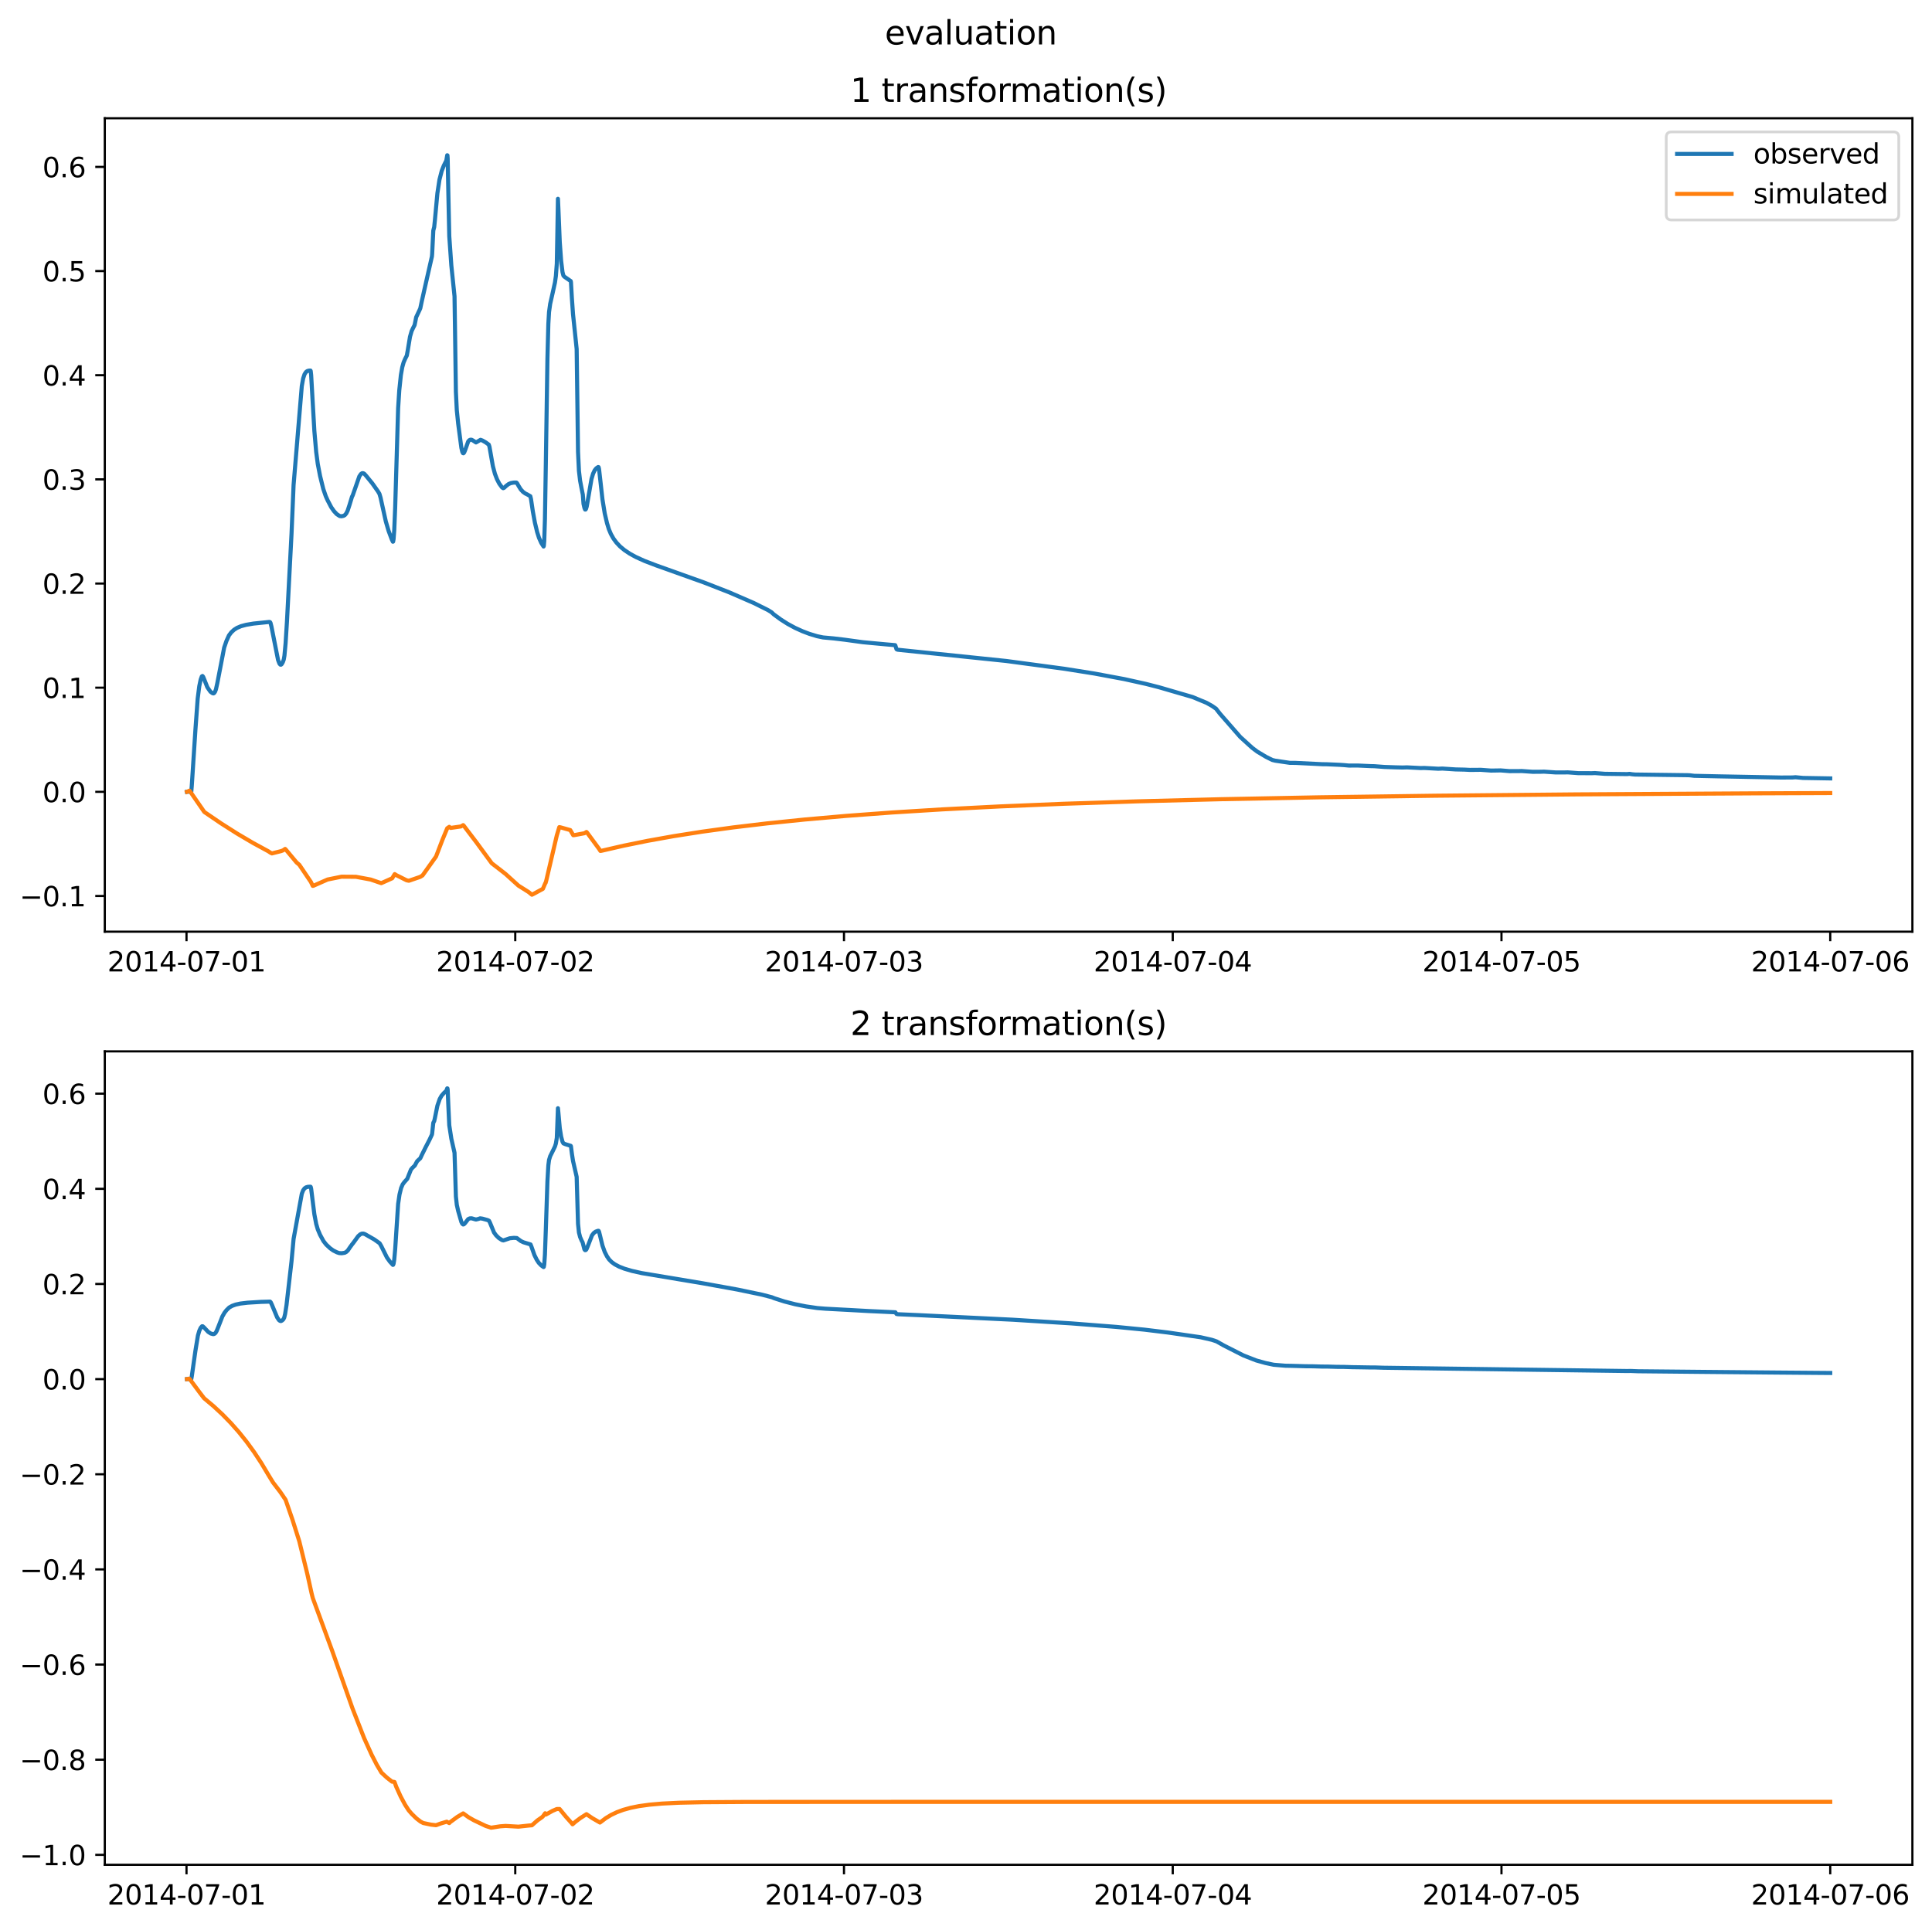<?xml version="1.0" encoding="utf-8" standalone="no"?>
<!DOCTYPE svg PUBLIC "-//W3C//DTD SVG 1.1//EN"
  "http://www.w3.org/Graphics/SVG/1.1/DTD/svg11.dtd">
<svg xmlns:xlink="http://www.w3.org/1999/xlink" width="709.436pt" height="708.798pt" viewBox="0 0 709.436 708.798" xmlns="http://www.w3.org/2000/svg" version="1.1">
 <defs>
  <style type="text/css">*{stroke-linejoin: round; stroke-linecap: butt}</style>
 </defs>
 <g id="figure_1">
  <g id="patch_1">
   <path d="M 0 708.798 
L 709.436 708.798 
L 709.436 0 
L 0 0 
z
" style="fill: #ffffff"/>
  </g>
  <g id="axes_1">
   <g id="patch_2">
    <path d="M 38.483 342.2 
L 702.236 342.2 
L 702.236 43.44 
L 38.483 43.44 
z
" style="fill: #ffffff"/>
   </g>
   <g id="matplotlib.axis_1">
    <g id="xtick_1">
     <g id="line2d_1">
      <defs>
       <path id="m4d58a42184" d="M 0 0 
L 0 3.5 
" style="stroke: #000000; stroke-width: 0.8"/>
      </defs>
      <g>
       <use xlink:href="#m4d58a42184" x="68.486" y="342.2" style="stroke: #000000; stroke-width: 0.8"/>
      </g>
     </g>
     <g id="text_1">
      <!-- 2014-07-01 -->
      <g transform="translate(39.428 356.798) scale(0.1 -0.1)">
       <defs>
        <path id="DejaVuSans-32" d="M 1228 531 
L 3431 531 
L 3431 0 
L 469 0 
L 469 531 
Q 828 903 1448 1529 
Q 2069 2156 2228 2338 
Q 2531 2678 2651 2914 
Q 2772 3150 2772 3378 
Q 2772 3750 2511 3984 
Q 2250 4219 1831 4219 
Q 1534 4219 1204 4116 
Q 875 4013 500 3803 
L 500 4441 
Q 881 4594 1212 4672 
Q 1544 4750 1819 4750 
Q 2544 4750 2975 4387 
Q 3406 4025 3406 3419 
Q 3406 3131 3298 2873 
Q 3191 2616 2906 2266 
Q 2828 2175 2409 1742 
Q 1991 1309 1228 531 
z
" transform="scale(0.016)"/>
        <path id="DejaVuSans-30" d="M 2034 4250 
Q 1547 4250 1301 3770 
Q 1056 3291 1056 2328 
Q 1056 1369 1301 889 
Q 1547 409 2034 409 
Q 2525 409 2770 889 
Q 3016 1369 3016 2328 
Q 3016 3291 2770 3770 
Q 2525 4250 2034 4250 
z
M 2034 4750 
Q 2819 4750 3233 4129 
Q 3647 3509 3647 2328 
Q 3647 1150 3233 529 
Q 2819 -91 2034 -91 
Q 1250 -91 836 529 
Q 422 1150 422 2328 
Q 422 3509 836 4129 
Q 1250 4750 2034 4750 
z
" transform="scale(0.016)"/>
        <path id="DejaVuSans-31" d="M 794 531 
L 1825 531 
L 1825 4091 
L 703 3866 
L 703 4441 
L 1819 4666 
L 2450 4666 
L 2450 531 
L 3481 531 
L 3481 0 
L 794 0 
L 794 531 
z
" transform="scale(0.016)"/>
        <path id="DejaVuSans-34" d="M 2419 4116 
L 825 1625 
L 2419 1625 
L 2419 4116 
z
M 2253 4666 
L 3047 4666 
L 3047 1625 
L 3713 1625 
L 3713 1100 
L 3047 1100 
L 3047 0 
L 2419 0 
L 2419 1100 
L 313 1100 
L 313 1709 
L 2253 4666 
z
" transform="scale(0.016)"/>
        <path id="DejaVuSans-2d" d="M 313 2009 
L 1997 2009 
L 1997 1497 
L 313 1497 
L 313 2009 
z
" transform="scale(0.016)"/>
        <path id="DejaVuSans-37" d="M 525 4666 
L 3525 4666 
L 3525 4397 
L 1831 0 
L 1172 0 
L 2766 4134 
L 525 4134 
L 525 4666 
z
" transform="scale(0.016)"/>
       </defs>
       <use xlink:href="#DejaVuSans-32"/>
       <use xlink:href="#DejaVuSans-30" x="63.623"/>
       <use xlink:href="#DejaVuSans-31" x="127.246"/>
       <use xlink:href="#DejaVuSans-34" x="190.869"/>
       <use xlink:href="#DejaVuSans-2d" x="254.492"/>
       <use xlink:href="#DejaVuSans-30" x="290.576"/>
       <use xlink:href="#DejaVuSans-37" x="354.199"/>
       <use xlink:href="#DejaVuSans-2d" x="417.822"/>
       <use xlink:href="#DejaVuSans-30" x="453.906"/>
       <use xlink:href="#DejaVuSans-31" x="517.529"/>
      </g>
     </g>
    </g>
    <g id="xtick_2">
     <g id="line2d_2">
      <g>
       <use xlink:href="#m4d58a42184" x="189.202" y="342.2" style="stroke: #000000; stroke-width: 0.8"/>
      </g>
     </g>
     <g id="text_2">
      <!-- 2014-07-02 -->
      <g transform="translate(160.144 356.798) scale(0.1 -0.1)">
       <use xlink:href="#DejaVuSans-32"/>
       <use xlink:href="#DejaVuSans-30" x="63.623"/>
       <use xlink:href="#DejaVuSans-31" x="127.246"/>
       <use xlink:href="#DejaVuSans-34" x="190.869"/>
       <use xlink:href="#DejaVuSans-2d" x="254.492"/>
       <use xlink:href="#DejaVuSans-30" x="290.576"/>
       <use xlink:href="#DejaVuSans-37" x="354.199"/>
       <use xlink:href="#DejaVuSans-2d" x="417.822"/>
       <use xlink:href="#DejaVuSans-30" x="453.906"/>
       <use xlink:href="#DejaVuSans-32" x="517.529"/>
      </g>
     </g>
    </g>
    <g id="xtick_3">
     <g id="line2d_3">
      <g>
       <use xlink:href="#m4d58a42184" x="309.918" y="342.2" style="stroke: #000000; stroke-width: 0.8"/>
      </g>
     </g>
     <g id="text_3">
      <!-- 2014-07-03 -->
      <g transform="translate(280.86 356.798) scale(0.1 -0.1)">
       <defs>
        <path id="DejaVuSans-33" d="M 2597 2516 
Q 3050 2419 3304 2112 
Q 3559 1806 3559 1356 
Q 3559 666 3084 287 
Q 2609 -91 1734 -91 
Q 1441 -91 1130 -33 
Q 819 25 488 141 
L 488 750 
Q 750 597 1062 519 
Q 1375 441 1716 441 
Q 2309 441 2620 675 
Q 2931 909 2931 1356 
Q 2931 1769 2642 2001 
Q 2353 2234 1838 2234 
L 1294 2234 
L 1294 2753 
L 1863 2753 
Q 2328 2753 2575 2939 
Q 2822 3125 2822 3475 
Q 2822 3834 2567 4026 
Q 2313 4219 1838 4219 
Q 1578 4219 1281 4162 
Q 984 4106 628 3988 
L 628 4550 
Q 988 4650 1302 4700 
Q 1616 4750 1894 4750 
Q 2613 4750 3031 4423 
Q 3450 4097 3450 3541 
Q 3450 3153 3228 2886 
Q 3006 2619 2597 2516 
z
" transform="scale(0.016)"/>
       </defs>
       <use xlink:href="#DejaVuSans-32"/>
       <use xlink:href="#DejaVuSans-30" x="63.623"/>
       <use xlink:href="#DejaVuSans-31" x="127.246"/>
       <use xlink:href="#DejaVuSans-34" x="190.869"/>
       <use xlink:href="#DejaVuSans-2d" x="254.492"/>
       <use xlink:href="#DejaVuSans-30" x="290.576"/>
       <use xlink:href="#DejaVuSans-37" x="354.199"/>
       <use xlink:href="#DejaVuSans-2d" x="417.822"/>
       <use xlink:href="#DejaVuSans-30" x="453.906"/>
       <use xlink:href="#DejaVuSans-33" x="517.529"/>
      </g>
     </g>
    </g>
    <g id="xtick_4">
     <g id="line2d_4">
      <g>
       <use xlink:href="#m4d58a42184" x="430.634" y="342.2" style="stroke: #000000; stroke-width: 0.8"/>
      </g>
     </g>
     <g id="text_4">
      <!-- 2014-07-04 -->
      <g transform="translate(401.576 356.798) scale(0.1 -0.1)">
       <use xlink:href="#DejaVuSans-32"/>
       <use xlink:href="#DejaVuSans-30" x="63.623"/>
       <use xlink:href="#DejaVuSans-31" x="127.246"/>
       <use xlink:href="#DejaVuSans-34" x="190.869"/>
       <use xlink:href="#DejaVuSans-2d" x="254.492"/>
       <use xlink:href="#DejaVuSans-30" x="290.576"/>
       <use xlink:href="#DejaVuSans-37" x="354.199"/>
       <use xlink:href="#DejaVuSans-2d" x="417.822"/>
       <use xlink:href="#DejaVuSans-30" x="453.906"/>
       <use xlink:href="#DejaVuSans-34" x="517.529"/>
      </g>
     </g>
    </g>
    <g id="xtick_5">
     <g id="line2d_5">
      <g>
       <use xlink:href="#m4d58a42184" x="551.35" y="342.2" style="stroke: #000000; stroke-width: 0.8"/>
      </g>
     </g>
     <g id="text_5">
      <!-- 2014-07-05 -->
      <g transform="translate(522.292 356.798) scale(0.1 -0.1)">
       <defs>
        <path id="DejaVuSans-35" d="M 691 4666 
L 3169 4666 
L 3169 4134 
L 1269 4134 
L 1269 2991 
Q 1406 3038 1543 3061 
Q 1681 3084 1819 3084 
Q 2600 3084 3056 2656 
Q 3513 2228 3513 1497 
Q 3513 744 3044 326 
Q 2575 -91 1722 -91 
Q 1428 -91 1123 -41 
Q 819 9 494 109 
L 494 744 
Q 775 591 1075 516 
Q 1375 441 1709 441 
Q 2250 441 2565 725 
Q 2881 1009 2881 1497 
Q 2881 1984 2565 2268 
Q 2250 2553 1709 2553 
Q 1456 2553 1204 2497 
Q 953 2441 691 2322 
L 691 4666 
z
" transform="scale(0.016)"/>
       </defs>
       <use xlink:href="#DejaVuSans-32"/>
       <use xlink:href="#DejaVuSans-30" x="63.623"/>
       <use xlink:href="#DejaVuSans-31" x="127.246"/>
       <use xlink:href="#DejaVuSans-34" x="190.869"/>
       <use xlink:href="#DejaVuSans-2d" x="254.492"/>
       <use xlink:href="#DejaVuSans-30" x="290.576"/>
       <use xlink:href="#DejaVuSans-37" x="354.199"/>
       <use xlink:href="#DejaVuSans-2d" x="417.822"/>
       <use xlink:href="#DejaVuSans-30" x="453.906"/>
       <use xlink:href="#DejaVuSans-35" x="517.529"/>
      </g>
     </g>
    </g>
    <g id="xtick_6">
     <g id="line2d_6">
      <g>
       <use xlink:href="#m4d58a42184" x="672.066" y="342.2" style="stroke: #000000; stroke-width: 0.8"/>
      </g>
     </g>
     <g id="text_6">
      <!-- 2014-07-06 -->
      <g transform="translate(643.008 356.798) scale(0.1 -0.1)">
       <defs>
        <path id="DejaVuSans-36" d="M 2113 2584 
Q 1688 2584 1439 2293 
Q 1191 2003 1191 1497 
Q 1191 994 1439 701 
Q 1688 409 2113 409 
Q 2538 409 2786 701 
Q 3034 994 3034 1497 
Q 3034 2003 2786 2293 
Q 2538 2584 2113 2584 
z
M 3366 4563 
L 3366 3988 
Q 3128 4100 2886 4159 
Q 2644 4219 2406 4219 
Q 1781 4219 1451 3797 
Q 1122 3375 1075 2522 
Q 1259 2794 1537 2939 
Q 1816 3084 2150 3084 
Q 2853 3084 3261 2657 
Q 3669 2231 3669 1497 
Q 3669 778 3244 343 
Q 2819 -91 2113 -91 
Q 1303 -91 875 529 
Q 447 1150 447 2328 
Q 447 3434 972 4092 
Q 1497 4750 2381 4750 
Q 2619 4750 2861 4703 
Q 3103 4656 3366 4563 
z
" transform="scale(0.016)"/>
       </defs>
       <use xlink:href="#DejaVuSans-32"/>
       <use xlink:href="#DejaVuSans-30" x="63.623"/>
       <use xlink:href="#DejaVuSans-31" x="127.246"/>
       <use xlink:href="#DejaVuSans-34" x="190.869"/>
       <use xlink:href="#DejaVuSans-2d" x="254.492"/>
       <use xlink:href="#DejaVuSans-30" x="290.576"/>
       <use xlink:href="#DejaVuSans-37" x="354.199"/>
       <use xlink:href="#DejaVuSans-2d" x="417.822"/>
       <use xlink:href="#DejaVuSans-30" x="453.906"/>
       <use xlink:href="#DejaVuSans-36" x="517.529"/>
      </g>
     </g>
    </g>
   </g>
   <g id="matplotlib.axis_2">
    <g id="ytick_1">
     <g id="line2d_7">
      <defs>
       <path id="m3153ece770" d="M 0 0 
L -3.5 0 
" style="stroke: #000000; stroke-width: 0.8"/>
      </defs>
      <g>
       <use xlink:href="#m3153ece770" x="38.483" y="329.082" style="stroke: #000000; stroke-width: 0.8"/>
      </g>
     </g>
     <g id="text_7">
      <!-- −0.1 -->
      <g transform="translate(7.2 332.881) scale(0.1 -0.1)">
       <defs>
        <path id="DejaVuSans-2212" d="M 678 2272 
L 4684 2272 
L 4684 1741 
L 678 1741 
L 678 2272 
z
" transform="scale(0.016)"/>
        <path id="DejaVuSans-2e" d="M 684 794 
L 1344 794 
L 1344 0 
L 684 0 
L 684 794 
z
" transform="scale(0.016)"/>
       </defs>
       <use xlink:href="#DejaVuSans-2212"/>
       <use xlink:href="#DejaVuSans-30" x="83.789"/>
       <use xlink:href="#DejaVuSans-2e" x="147.412"/>
       <use xlink:href="#DejaVuSans-31" x="179.199"/>
      </g>
     </g>
    </g>
    <g id="ytick_2">
     <g id="line2d_8">
      <g>
       <use xlink:href="#m3153ece770" x="38.483" y="290.828" style="stroke: #000000; stroke-width: 0.8"/>
      </g>
     </g>
     <g id="text_8">
      <!-- 0.0 -->
      <g transform="translate(15.58 294.627) scale(0.1 -0.1)">
       <use xlink:href="#DejaVuSans-30"/>
       <use xlink:href="#DejaVuSans-2e" x="63.623"/>
       <use xlink:href="#DejaVuSans-30" x="95.41"/>
      </g>
     </g>
    </g>
    <g id="ytick_3">
     <g id="line2d_9">
      <g>
       <use xlink:href="#m3153ece770" x="38.483" y="252.573" style="stroke: #000000; stroke-width: 0.8"/>
      </g>
     </g>
     <g id="text_9">
      <!-- 0.1 -->
      <g transform="translate(15.58 256.372) scale(0.1 -0.1)">
       <use xlink:href="#DejaVuSans-30"/>
       <use xlink:href="#DejaVuSans-2e" x="63.623"/>
       <use xlink:href="#DejaVuSans-31" x="95.41"/>
      </g>
     </g>
    </g>
    <g id="ytick_4">
     <g id="line2d_10">
      <g>
       <use xlink:href="#m3153ece770" x="38.483" y="214.319" style="stroke: #000000; stroke-width: 0.8"/>
      </g>
     </g>
     <g id="text_10">
      <!-- 0.2 -->
      <g transform="translate(15.58 218.118) scale(0.1 -0.1)">
       <use xlink:href="#DejaVuSans-30"/>
       <use xlink:href="#DejaVuSans-2e" x="63.623"/>
       <use xlink:href="#DejaVuSans-32" x="95.41"/>
      </g>
     </g>
    </g>
    <g id="ytick_5">
     <g id="line2d_11">
      <g>
       <use xlink:href="#m3153ece770" x="38.483" y="176.065" style="stroke: #000000; stroke-width: 0.8"/>
      </g>
     </g>
     <g id="text_11">
      <!-- 0.3 -->
      <g transform="translate(15.58 179.864) scale(0.1 -0.1)">
       <use xlink:href="#DejaVuSans-30"/>
       <use xlink:href="#DejaVuSans-2e" x="63.623"/>
       <use xlink:href="#DejaVuSans-33" x="95.41"/>
      </g>
     </g>
    </g>
    <g id="ytick_6">
     <g id="line2d_12">
      <g>
       <use xlink:href="#m3153ece770" x="38.483" y="137.81" style="stroke: #000000; stroke-width: 0.8"/>
      </g>
     </g>
     <g id="text_12">
      <!-- 0.4 -->
      <g transform="translate(15.58 141.61) scale(0.1 -0.1)">
       <use xlink:href="#DejaVuSans-30"/>
       <use xlink:href="#DejaVuSans-2e" x="63.623"/>
       <use xlink:href="#DejaVuSans-34" x="95.41"/>
      </g>
     </g>
    </g>
    <g id="ytick_7">
     <g id="line2d_13">
      <g>
       <use xlink:href="#m3153ece770" x="38.483" y="99.556" style="stroke: #000000; stroke-width: 0.8"/>
      </g>
     </g>
     <g id="text_13">
      <!-- 0.5 -->
      <g transform="translate(15.58 103.355) scale(0.1 -0.1)">
       <use xlink:href="#DejaVuSans-30"/>
       <use xlink:href="#DejaVuSans-2e" x="63.623"/>
       <use xlink:href="#DejaVuSans-35" x="95.41"/>
      </g>
     </g>
    </g>
    <g id="ytick_8">
     <g id="line2d_14">
      <g>
       <use xlink:href="#m3153ece770" x="38.483" y="61.302" style="stroke: #000000; stroke-width: 0.8"/>
      </g>
     </g>
     <g id="text_14">
      <!-- 0.6 -->
      <g transform="translate(15.58 65.101) scale(0.1 -0.1)">
       <use xlink:href="#DejaVuSans-30"/>
       <use xlink:href="#DejaVuSans-2e" x="63.623"/>
       <use xlink:href="#DejaVuSans-36" x="95.41"/>
      </g>
     </g>
    </g>
   </g>
   <g id="line2d_15">
    <path d="M 68.653 290.828 
L 70.246 290.75 
L 70.414 288.716 
L 71.755 268.083 
L 72.593 256.581 
L 73.18 252.009 
L 73.683 249.604 
L 74.102 248.456 
L 74.354 248.282 
L 74.605 248.585 
L 75.108 249.811 
L 76.114 252.356 
L 76.617 253.117 
L 77.288 254.066 
L 78.042 254.606 
L 78.378 254.684 
L 78.629 254.559 
L 78.965 254.071 
L 79.3 253.181 
L 79.803 250.895 
L 82.318 237.845 
L 83.156 235.412 
L 84.078 233.371 
L 84.917 232.263 
L 85.923 231.325 
L 87.012 230.623 
L 88.521 229.982 
L 90.366 229.489 
L 93.048 229.035 
L 98.916 228.425 
L 99.168 228.511 
L 99.335 228.798 
L 99.671 230.116 
L 102.102 242.394 
L 102.605 243.726 
L 102.94 244.114 
L 103.192 244.128 
L 103.443 243.921 
L 103.862 243.179 
L 104.198 242.239 
L 104.449 240.811 
L 104.868 236.307 
L 105.371 228.287 
L 107.048 196.06 
L 107.802 178.151 
L 110.82 141.797 
L 111.323 138.988 
L 111.826 137.464 
L 112.329 136.677 
L 112.832 136.292 
L 113.419 136.122 
L 114.006 136.102 
L 114.09 136.275 
L 114.257 137.756 
L 114.676 145.117 
L 115.431 158.252 
L 116.102 165.995 
L 116.688 170.41 
L 117.527 174.785 
L 118.7 179.555 
L 119.622 182.241 
L 120.293 183.737 
L 121.634 186.303 
L 122.64 187.735 
L 123.646 188.821 
L 124.736 189.541 
L 125.407 189.615 
L 126.161 189.463 
L 126.664 189.163 
L 127.167 188.54 
L 127.67 187.512 
L 128.341 185.454 
L 129.263 182.421 
L 129.514 181.95 
L 131.946 174.968 
L 132.532 174.104 
L 132.951 173.808 
L 133.371 173.793 
L 133.79 174.027 
L 134.46 174.776 
L 136.724 177.549 
L 138.82 180.523 
L 139.323 181.364 
L 139.742 182.772 
L 140.412 185.822 
L 141.67 191.503 
L 142.676 194.941 
L 143.849 198.094 
L 144.269 198.971 
L 144.352 198.933 
L 144.52 198.034 
L 144.772 194.668 
L 145.107 186.451 
L 146.197 149.925 
L 146.616 143.351 
L 147.203 137.762 
L 147.706 134.897 
L 148.209 133.101 
L 148.795 131.747 
L 149.382 130.596 
L 149.718 128.748 
L 150.556 123.672 
L 151.143 121.625 
L 151.73 120.381 
L 152.233 119.411 
L 152.484 118.228 
L 152.819 116.508 
L 153.993 114.009 
L 154.328 113.27 
L 154.831 110.88 
L 156.089 105.267 
L 158.604 94.192 
L 158.687 93.228 
L 159.107 84.684 
L 159.442 83.375 
L 159.693 80.92 
L 160.616 70.956 
L 161.37 66.006 
L 162.208 62.756 
L 162.963 60.832 
L 163.885 58.986 
L 164.22 57.02 
L 164.304 57.07 
L 164.388 58.245 
L 164.639 71.161 
L 164.975 86.758 
L 165.729 97.478 
L 166.903 108.83 
L 167.071 120.306 
L 167.406 143.912 
L 167.741 150.686 
L 168.244 155.594 
L 169.418 164.49 
L 169.753 165.933 
L 170.005 166.438 
L 170.172 166.487 
L 170.424 166.224 
L 170.759 165.441 
L 171.933 162.124 
L 172.352 161.666 
L 172.771 161.487 
L 173.19 161.521 
L 173.777 161.847 
L 174.783 162.506 
L 175.202 162.273 
L 176.46 161.538 
L 177.214 161.828 
L 178.388 162.507 
L 179.477 163.304 
L 179.729 164.073 
L 180.148 166.449 
L 180.986 171.217 
L 181.741 174.034 
L 182.495 176.009 
L 183.334 177.636 
L 184.34 179.018 
L 184.759 179.307 
L 185.094 179.181 
L 185.932 178.41 
L 186.771 177.78 
L 187.609 177.43 
L 188.615 177.249 
L 189.621 177.244 
L 189.872 177.492 
L 190.459 178.523 
L 191.214 179.739 
L 192.052 180.654 
L 192.89 181.256 
L 193.561 181.579 
L 194.735 182.252 
L 194.986 183.311 
L 195.657 187.814 
L 196.411 191.94 
L 197.25 195.436 
L 197.92 197.545 
L 198.758 199.415 
L 199.597 200.728 
L 199.681 200.577 
L 199.848 198.671 
L 200.1 190.707 
L 200.435 170.101 
L 201.022 131.651 
L 201.357 118.912 
L 201.609 114.601 
L 202.028 111.59 
L 202.866 107.903 
L 203.788 103.739 
L 204.124 101.364 
L 204.459 96.871 
L 204.627 87.851 
L 204.878 73.014 
L 205.046 76.662 
L 205.549 88.959 
L 206.052 95.871 
L 206.555 99.952 
L 206.89 101.249 
L 207.309 101.676 
L 209.573 103.237 
L 209.656 103.654 
L 209.992 109.45 
L 210.411 115.37 
L 211.082 121.757 
L 211.752 128.203 
L 211.92 140.794 
L 212.255 165.963 
L 212.591 172.968 
L 213.01 176.541 
L 213.513 179.193 
L 214.016 181.69 
L 214.267 185.047 
L 214.602 186.529 
L 214.854 187.146 
L 215.022 187.142 
L 215.189 186.89 
L 215.441 186.071 
L 215.944 183.232 
L 217.201 175.92 
L 217.788 173.957 
L 218.375 172.715 
L 218.962 171.993 
L 219.632 171.537 
L 219.8 171.575 
L 219.968 172.273 
L 220.387 175.933 
L 221.225 183.441 
L 222.063 188.592 
L 222.902 192.167 
L 223.572 194.353 
L 224.327 196.149 
L 225.249 197.789 
L 226.339 199.267 
L 227.68 200.699 
L 229.273 202.031 
L 231.285 203.376 
L 233.548 204.612 
L 236.65 206.016 
L 241.009 207.687 
L 258.446 213.919 
L 267.751 217.552 
L 276.805 221.483 
L 282.002 224.07 
L 283.344 224.899 
L 284.098 225.628 
L 286.697 227.533 
L 289.212 229.131 
L 291.978 230.63 
L 294.661 231.843 
L 297.176 232.799 
L 300.026 233.666 
L 302.205 234.123 
L 306.062 234.475 
L 310.253 234.972 
L 316.876 235.882 
L 325.091 236.647 
L 328.696 236.958 
L 328.78 237.086 
L 329.199 238.443 
L 329.534 238.621 
L 330.708 238.752 
L 369.521 242.771 
L 390.982 245.653 
L 401.88 247.385 
L 412.862 249.433 
L 420.742 251.179 
L 425.604 252.424 
L 437.927 256.012 
L 443.041 258.141 
L 445.136 259.317 
L 446.562 260.319 
L 447.065 260.989 
L 448.071 262.258 
L 455.448 270.699 
L 459.807 274.663 
L 461.651 276.048 
L 464.921 278.004 
L 467.184 279.127 
L 468.274 279.396 
L 473.639 280.185 
L 475.735 280.201 
L 485.627 280.689 
L 487.052 280.699 
L 491.914 280.909 
L 493.507 281.017 
L 495.351 281.187 
L 497.195 281.169 
L 498.537 281.169 
L 503.315 281.387 
L 504.656 281.415 
L 508.261 281.689 
L 512.285 281.83 
L 515.051 281.896 
L 516.644 281.845 
L 521.674 282.103 
L 523.015 282.066 
L 528.129 282.348 
L 529.638 282.285 
L 534.5 282.604 
L 537.685 282.673 
L 539.697 282.777 
L 542.464 282.763 
L 543.637 282.738 
L 547.494 283.022 
L 549.841 282.987 
L 551.014 282.96 
L 554.284 283.225 
L 557.637 283.216 
L 558.727 283.186 
L 562.835 283.475 
L 565.853 283.453 
L 566.942 283.416 
L 571.218 283.707 
L 574.655 283.703 
L 575.661 283.677 
L 579.517 283.968 
L 584.547 283.989 
L 585.637 283.941 
L 589.325 284.217 
L 597.457 284.316 
L 598.379 284.232 
L 599.301 284.375 
L 600.391 284.476 
L 619.839 284.726 
L 620.594 284.767 
L 622.103 284.948 
L 630.905 285.14 
L 654.042 285.579 
L 658.234 285.554 
L 659.324 285.468 
L 662.09 285.73 
L 672.066 285.901 
L 672.066 285.901 
" clip-path="url(#pe2d6f48fb3)" style="fill: none; stroke: #1f77b4; stroke-width: 1.5; stroke-linecap: square"/>
   </g>
   <g id="line2d_16">
    <path d="M 68.653 290.828 
L 69.576 290.405 
L 69.911 290.829 
L 75.025 298.23 
L 81.144 302.396 
L 87.096 306.178 
L 92.88 309.59 
L 98.581 312.693 
L 99.252 313.156 
L 99.838 313.452 
L 103.192 312.61 
L 103.946 312.322 
L 104.701 311.802 
L 104.952 312.042 
L 108.892 316.766 
L 109.898 317.619 
L 114.173 323.957 
L 114.844 325.372 
L 115.096 325.329 
L 120.293 323.035 
L 125.407 322.002 
L 130.688 322.036 
L 136.137 323.052 
L 139.658 324.264 
L 139.993 324.371 
L 140.915 323.972 
L 144.017 322.577 
L 144.939 321.05 
L 145.526 321.432 
L 149.298 323.32 
L 150.137 323.498 
L 154.328 322.055 
L 155.167 321.527 
L 160.113 314.589 
L 162.46 308.461 
L 164.22 304.213 
L 164.975 303.689 
L 165.478 304.089 
L 169.25 303.546 
L 170.088 303.063 
L 170.34 303.332 
L 174.951 309.396 
L 175.957 310.774 
L 180.567 317.062 
L 184.591 320.178 
L 185.681 321.036 
L 190.375 325.286 
L 194.064 327.608 
L 194.651 328.087 
L 195.321 328.62 
L 195.908 328.328 
L 199.345 326.463 
L 200.267 324.299 
L 200.351 324.271 
L 200.603 323.372 
L 204.459 306.848 
L 205.381 303.795 
L 205.8 303.869 
L 209.405 304.883 
L 210.495 306.761 
L 210.914 306.728 
L 214.602 306.037 
L 215.357 305.582 
L 215.608 305.843 
L 219.968 311.773 
L 220.471 312.542 
L 220.89 312.479 
L 229.021 310.612 
L 237.824 308.823 
L 247.38 307.11 
L 257.859 305.462 
L 269.26 303.897 
L 281.751 302.41 
L 295.499 300.999 
L 310.672 299.67 
L 327.522 298.421 
L 346.216 297.263 
L 367.174 296.191 
L 390.814 295.211 
L 417.64 294.326 
L 448.49 293.536 
L 484.369 292.847 
L 526.955 292.258 
L 578.846 291.77 
L 644.569 291.386 
L 672.066 291.277 
L 672.066 291.277 
" clip-path="url(#pe2d6f48fb3)" style="fill: none; stroke: #ff7f0e; stroke-width: 1.5; stroke-linecap: square"/>
   </g>
   <g id="patch_3">
    <path d="M 38.483 342.2 
L 38.483 43.44 
" style="fill: none; stroke: #000000; stroke-width: 0.8; stroke-linejoin: miter; stroke-linecap: square"/>
   </g>
   <g id="patch_4">
    <path d="M 702.236 342.2 
L 702.236 43.44 
" style="fill: none; stroke: #000000; stroke-width: 0.8; stroke-linejoin: miter; stroke-linecap: square"/>
   </g>
   <g id="patch_5">
    <path d="M 38.483 342.2 
L 702.236 342.2 
" style="fill: none; stroke: #000000; stroke-width: 0.8; stroke-linejoin: miter; stroke-linecap: square"/>
   </g>
   <g id="patch_6">
    <path d="M 38.483 43.44 
L 702.236 43.44 
" style="fill: none; stroke: #000000; stroke-width: 0.8; stroke-linejoin: miter; stroke-linecap: square"/>
   </g>
   <g id="text_15">
    <!-- 1 transformation(s) -->
    <g transform="translate(312.245 37.44) scale(0.12 -0.12)">
     <defs>
      <path id="DejaVuSans-20" transform="scale(0.016)"/>
      <path id="DejaVuSans-74" d="M 1172 4494 
L 1172 3500 
L 2356 3500 
L 2356 3053 
L 1172 3053 
L 1172 1153 
Q 1172 725 1289 603 
Q 1406 481 1766 481 
L 2356 481 
L 2356 0 
L 1766 0 
Q 1100 0 847 248 
Q 594 497 594 1153 
L 594 3053 
L 172 3053 
L 172 3500 
L 594 3500 
L 594 4494 
L 1172 4494 
z
" transform="scale(0.016)"/>
      <path id="DejaVuSans-72" d="M 2631 2963 
Q 2534 3019 2420 3045 
Q 2306 3072 2169 3072 
Q 1681 3072 1420 2755 
Q 1159 2438 1159 1844 
L 1159 0 
L 581 0 
L 581 3500 
L 1159 3500 
L 1159 2956 
Q 1341 3275 1631 3429 
Q 1922 3584 2338 3584 
Q 2397 3584 2469 3576 
Q 2541 3569 2628 3553 
L 2631 2963 
z
" transform="scale(0.016)"/>
      <path id="DejaVuSans-61" d="M 2194 1759 
Q 1497 1759 1228 1600 
Q 959 1441 959 1056 
Q 959 750 1161 570 
Q 1363 391 1709 391 
Q 2188 391 2477 730 
Q 2766 1069 2766 1631 
L 2766 1759 
L 2194 1759 
z
M 3341 1997 
L 3341 0 
L 2766 0 
L 2766 531 
Q 2569 213 2275 61 
Q 1981 -91 1556 -91 
Q 1019 -91 701 211 
Q 384 513 384 1019 
Q 384 1609 779 1909 
Q 1175 2209 1959 2209 
L 2766 2209 
L 2766 2266 
Q 2766 2663 2505 2880 
Q 2244 3097 1772 3097 
Q 1472 3097 1187 3025 
Q 903 2953 641 2809 
L 641 3341 
Q 956 3463 1253 3523 
Q 1550 3584 1831 3584 
Q 2591 3584 2966 3190 
Q 3341 2797 3341 1997 
z
" transform="scale(0.016)"/>
      <path id="DejaVuSans-6e" d="M 3513 2113 
L 3513 0 
L 2938 0 
L 2938 2094 
Q 2938 2591 2744 2837 
Q 2550 3084 2163 3084 
Q 1697 3084 1428 2787 
Q 1159 2491 1159 1978 
L 1159 0 
L 581 0 
L 581 3500 
L 1159 3500 
L 1159 2956 
Q 1366 3272 1645 3428 
Q 1925 3584 2291 3584 
Q 2894 3584 3203 3211 
Q 3513 2838 3513 2113 
z
" transform="scale(0.016)"/>
      <path id="DejaVuSans-73" d="M 2834 3397 
L 2834 2853 
Q 2591 2978 2328 3040 
Q 2066 3103 1784 3103 
Q 1356 3103 1142 2972 
Q 928 2841 928 2578 
Q 928 2378 1081 2264 
Q 1234 2150 1697 2047 
L 1894 2003 
Q 2506 1872 2764 1633 
Q 3022 1394 3022 966 
Q 3022 478 2636 193 
Q 2250 -91 1575 -91 
Q 1294 -91 989 -36 
Q 684 19 347 128 
L 347 722 
Q 666 556 975 473 
Q 1284 391 1588 391 
Q 1994 391 2212 530 
Q 2431 669 2431 922 
Q 2431 1156 2273 1281 
Q 2116 1406 1581 1522 
L 1381 1569 
Q 847 1681 609 1914 
Q 372 2147 372 2553 
Q 372 3047 722 3315 
Q 1072 3584 1716 3584 
Q 2034 3584 2315 3537 
Q 2597 3491 2834 3397 
z
" transform="scale(0.016)"/>
      <path id="DejaVuSans-66" d="M 2375 4863 
L 2375 4384 
L 1825 4384 
Q 1516 4384 1395 4259 
Q 1275 4134 1275 3809 
L 1275 3500 
L 2222 3500 
L 2222 3053 
L 1275 3053 
L 1275 0 
L 697 0 
L 697 3053 
L 147 3053 
L 147 3500 
L 697 3500 
L 697 3744 
Q 697 4328 969 4595 
Q 1241 4863 1831 4863 
L 2375 4863 
z
" transform="scale(0.016)"/>
      <path id="DejaVuSans-6f" d="M 1959 3097 
Q 1497 3097 1228 2736 
Q 959 2375 959 1747 
Q 959 1119 1226 758 
Q 1494 397 1959 397 
Q 2419 397 2687 759 
Q 2956 1122 2956 1747 
Q 2956 2369 2687 2733 
Q 2419 3097 1959 3097 
z
M 1959 3584 
Q 2709 3584 3137 3096 
Q 3566 2609 3566 1747 
Q 3566 888 3137 398 
Q 2709 -91 1959 -91 
Q 1206 -91 779 398 
Q 353 888 353 1747 
Q 353 2609 779 3096 
Q 1206 3584 1959 3584 
z
" transform="scale(0.016)"/>
      <path id="DejaVuSans-6d" d="M 3328 2828 
Q 3544 3216 3844 3400 
Q 4144 3584 4550 3584 
Q 5097 3584 5394 3201 
Q 5691 2819 5691 2113 
L 5691 0 
L 5113 0 
L 5113 2094 
Q 5113 2597 4934 2840 
Q 4756 3084 4391 3084 
Q 3944 3084 3684 2787 
Q 3425 2491 3425 1978 
L 3425 0 
L 2847 0 
L 2847 2094 
Q 2847 2600 2669 2842 
Q 2491 3084 2119 3084 
Q 1678 3084 1418 2786 
Q 1159 2488 1159 1978 
L 1159 0 
L 581 0 
L 581 3500 
L 1159 3500 
L 1159 2956 
Q 1356 3278 1631 3431 
Q 1906 3584 2284 3584 
Q 2666 3584 2933 3390 
Q 3200 3197 3328 2828 
z
" transform="scale(0.016)"/>
      <path id="DejaVuSans-69" d="M 603 3500 
L 1178 3500 
L 1178 0 
L 603 0 
L 603 3500 
z
M 603 4863 
L 1178 4863 
L 1178 4134 
L 603 4134 
L 603 4863 
z
" transform="scale(0.016)"/>
      <path id="DejaVuSans-28" d="M 1984 4856 
Q 1566 4138 1362 3434 
Q 1159 2731 1159 2009 
Q 1159 1288 1364 580 
Q 1569 -128 1984 -844 
L 1484 -844 
Q 1016 -109 783 600 
Q 550 1309 550 2009 
Q 550 2706 781 3412 
Q 1013 4119 1484 4856 
L 1984 4856 
z
" transform="scale(0.016)"/>
      <path id="DejaVuSans-29" d="M 513 4856 
L 1013 4856 
Q 1481 4119 1714 3412 
Q 1947 2706 1947 2009 
Q 1947 1309 1714 600 
Q 1481 -109 1013 -844 
L 513 -844 
Q 928 -128 1133 580 
Q 1338 1288 1338 2009 
Q 1338 2731 1133 3434 
Q 928 4138 513 4856 
z
" transform="scale(0.016)"/>
     </defs>
     <use xlink:href="#DejaVuSans-31"/>
     <use xlink:href="#DejaVuSans-20" x="63.623"/>
     <use xlink:href="#DejaVuSans-74" x="95.41"/>
     <use xlink:href="#DejaVuSans-72" x="134.619"/>
     <use xlink:href="#DejaVuSans-61" x="175.732"/>
     <use xlink:href="#DejaVuSans-6e" x="237.012"/>
     <use xlink:href="#DejaVuSans-73" x="300.391"/>
     <use xlink:href="#DejaVuSans-66" x="352.49"/>
     <use xlink:href="#DejaVuSans-6f" x="387.695"/>
     <use xlink:href="#DejaVuSans-72" x="448.877"/>
     <use xlink:href="#DejaVuSans-6d" x="488.24"/>
     <use xlink:href="#DejaVuSans-61" x="585.652"/>
     <use xlink:href="#DejaVuSans-74" x="646.932"/>
     <use xlink:href="#DejaVuSans-69" x="686.141"/>
     <use xlink:href="#DejaVuSans-6f" x="713.924"/>
     <use xlink:href="#DejaVuSans-6e" x="775.105"/>
     <use xlink:href="#DejaVuSans-28" x="838.484"/>
     <use xlink:href="#DejaVuSans-73" x="877.498"/>
     <use xlink:href="#DejaVuSans-29" x="929.598"/>
    </g>
   </g>
   <g id="legend_1">
    <g id="patch_7">
     <path d="M 613.843 80.796 
L 695.236 80.796 
Q 697.236 80.796 697.236 78.796 
L 697.236 50.44 
Q 697.236 48.44 695.236 48.44 
L 613.843 48.44 
Q 611.843 48.44 611.843 50.44 
L 611.843 78.796 
Q 611.843 80.796 613.843 80.796 
z
" style="fill: #ffffff; opacity: 0.8; stroke: #cccccc; stroke-linejoin: miter"/>
    </g>
    <g id="line2d_17">
     <path d="M 615.843 56.538 
L 625.843 56.538 
L 635.843 56.538 
" style="fill: none; stroke: #1f77b4; stroke-width: 1.5; stroke-linecap: square"/>
    </g>
    <g id="text_16">
     <!-- observed -->
     <g transform="translate(643.843 60.038) scale(0.1 -0.1)">
      <defs>
       <path id="DejaVuSans-62" d="M 3116 1747 
Q 3116 2381 2855 2742 
Q 2594 3103 2138 3103 
Q 1681 3103 1420 2742 
Q 1159 2381 1159 1747 
Q 1159 1113 1420 752 
Q 1681 391 2138 391 
Q 2594 391 2855 752 
Q 3116 1113 3116 1747 
z
M 1159 2969 
Q 1341 3281 1617 3432 
Q 1894 3584 2278 3584 
Q 2916 3584 3314 3078 
Q 3713 2572 3713 1747 
Q 3713 922 3314 415 
Q 2916 -91 2278 -91 
Q 1894 -91 1617 61 
Q 1341 213 1159 525 
L 1159 0 
L 581 0 
L 581 4863 
L 1159 4863 
L 1159 2969 
z
" transform="scale(0.016)"/>
       <path id="DejaVuSans-65" d="M 3597 1894 
L 3597 1613 
L 953 1613 
Q 991 1019 1311 708 
Q 1631 397 2203 397 
Q 2534 397 2845 478 
Q 3156 559 3463 722 
L 3463 178 
Q 3153 47 2828 -22 
Q 2503 -91 2169 -91 
Q 1331 -91 842 396 
Q 353 884 353 1716 
Q 353 2575 817 3079 
Q 1281 3584 2069 3584 
Q 2775 3584 3186 3129 
Q 3597 2675 3597 1894 
z
M 3022 2063 
Q 3016 2534 2758 2815 
Q 2500 3097 2075 3097 
Q 1594 3097 1305 2825 
Q 1016 2553 972 2059 
L 3022 2063 
z
" transform="scale(0.016)"/>
       <path id="DejaVuSans-76" d="M 191 3500 
L 800 3500 
L 1894 563 
L 2988 3500 
L 3597 3500 
L 2284 0 
L 1503 0 
L 191 3500 
z
" transform="scale(0.016)"/>
       <path id="DejaVuSans-64" d="M 2906 2969 
L 2906 4863 
L 3481 4863 
L 3481 0 
L 2906 0 
L 2906 525 
Q 2725 213 2448 61 
Q 2172 -91 1784 -91 
Q 1150 -91 751 415 
Q 353 922 353 1747 
Q 353 2572 751 3078 
Q 1150 3584 1784 3584 
Q 2172 3584 2448 3432 
Q 2725 3281 2906 2969 
z
M 947 1747 
Q 947 1113 1208 752 
Q 1469 391 1925 391 
Q 2381 391 2643 752 
Q 2906 1113 2906 1747 
Q 2906 2381 2643 2742 
Q 2381 3103 1925 3103 
Q 1469 3103 1208 2742 
Q 947 2381 947 1747 
z
" transform="scale(0.016)"/>
      </defs>
      <use xlink:href="#DejaVuSans-6f"/>
      <use xlink:href="#DejaVuSans-62" x="61.182"/>
      <use xlink:href="#DejaVuSans-73" x="124.658"/>
      <use xlink:href="#DejaVuSans-65" x="176.758"/>
      <use xlink:href="#DejaVuSans-72" x="238.281"/>
      <use xlink:href="#DejaVuSans-76" x="279.395"/>
      <use xlink:href="#DejaVuSans-65" x="338.574"/>
      <use xlink:href="#DejaVuSans-64" x="400.098"/>
     </g>
    </g>
    <g id="line2d_18">
     <path d="M 615.843 71.217 
L 625.843 71.217 
L 635.843 71.217 
" style="fill: none; stroke: #ff7f0e; stroke-width: 1.5; stroke-linecap: square"/>
    </g>
    <g id="text_17">
     <!-- simulated -->
     <g transform="translate(643.843 74.717) scale(0.1 -0.1)">
      <defs>
       <path id="DejaVuSans-75" d="M 544 1381 
L 544 3500 
L 1119 3500 
L 1119 1403 
Q 1119 906 1312 657 
Q 1506 409 1894 409 
Q 2359 409 2629 706 
Q 2900 1003 2900 1516 
L 2900 3500 
L 3475 3500 
L 3475 0 
L 2900 0 
L 2900 538 
Q 2691 219 2414 64 
Q 2138 -91 1772 -91 
Q 1169 -91 856 284 
Q 544 659 544 1381 
z
M 1991 3584 
L 1991 3584 
z
" transform="scale(0.016)"/>
       <path id="DejaVuSans-6c" d="M 603 4863 
L 1178 4863 
L 1178 0 
L 603 0 
L 603 4863 
z
" transform="scale(0.016)"/>
      </defs>
      <use xlink:href="#DejaVuSans-73"/>
      <use xlink:href="#DejaVuSans-69" x="52.1"/>
      <use xlink:href="#DejaVuSans-6d" x="79.883"/>
      <use xlink:href="#DejaVuSans-75" x="177.295"/>
      <use xlink:href="#DejaVuSans-6c" x="240.674"/>
      <use xlink:href="#DejaVuSans-61" x="268.457"/>
      <use xlink:href="#DejaVuSans-74" x="329.736"/>
      <use xlink:href="#DejaVuSans-65" x="368.945"/>
      <use xlink:href="#DejaVuSans-64" x="430.469"/>
     </g>
    </g>
   </g>
  </g>
  <g id="axes_2">
   <g id="patch_8">
    <path d="M 38.483 684.92 
L 702.236 684.92 
L 702.236 386.16 
L 38.483 386.16 
z
" style="fill: #ffffff"/>
   </g>
   <g id="matplotlib.axis_3">
    <g id="xtick_7">
     <g id="line2d_19">
      <g>
       <use xlink:href="#m4d58a42184" x="68.486" y="684.92" style="stroke: #000000; stroke-width: 0.8"/>
      </g>
     </g>
     <g id="text_18">
      <!-- 2014-07-01 -->
      <g transform="translate(39.428 699.518) scale(0.1 -0.1)">
       <use xlink:href="#DejaVuSans-32"/>
       <use xlink:href="#DejaVuSans-30" x="63.623"/>
       <use xlink:href="#DejaVuSans-31" x="127.246"/>
       <use xlink:href="#DejaVuSans-34" x="190.869"/>
       <use xlink:href="#DejaVuSans-2d" x="254.492"/>
       <use xlink:href="#DejaVuSans-30" x="290.576"/>
       <use xlink:href="#DejaVuSans-37" x="354.199"/>
       <use xlink:href="#DejaVuSans-2d" x="417.822"/>
       <use xlink:href="#DejaVuSans-30" x="453.906"/>
       <use xlink:href="#DejaVuSans-31" x="517.529"/>
      </g>
     </g>
    </g>
    <g id="xtick_8">
     <g id="line2d_20">
      <g>
       <use xlink:href="#m4d58a42184" x="189.202" y="684.92" style="stroke: #000000; stroke-width: 0.8"/>
      </g>
     </g>
     <g id="text_19">
      <!-- 2014-07-02 -->
      <g transform="translate(160.144 699.518) scale(0.1 -0.1)">
       <use xlink:href="#DejaVuSans-32"/>
       <use xlink:href="#DejaVuSans-30" x="63.623"/>
       <use xlink:href="#DejaVuSans-31" x="127.246"/>
       <use xlink:href="#DejaVuSans-34" x="190.869"/>
       <use xlink:href="#DejaVuSans-2d" x="254.492"/>
       <use xlink:href="#DejaVuSans-30" x="290.576"/>
       <use xlink:href="#DejaVuSans-37" x="354.199"/>
       <use xlink:href="#DejaVuSans-2d" x="417.822"/>
       <use xlink:href="#DejaVuSans-30" x="453.906"/>
       <use xlink:href="#DejaVuSans-32" x="517.529"/>
      </g>
     </g>
    </g>
    <g id="xtick_9">
     <g id="line2d_21">
      <g>
       <use xlink:href="#m4d58a42184" x="309.918" y="684.92" style="stroke: #000000; stroke-width: 0.8"/>
      </g>
     </g>
     <g id="text_20">
      <!-- 2014-07-03 -->
      <g transform="translate(280.86 699.518) scale(0.1 -0.1)">
       <use xlink:href="#DejaVuSans-32"/>
       <use xlink:href="#DejaVuSans-30" x="63.623"/>
       <use xlink:href="#DejaVuSans-31" x="127.246"/>
       <use xlink:href="#DejaVuSans-34" x="190.869"/>
       <use xlink:href="#DejaVuSans-2d" x="254.492"/>
       <use xlink:href="#DejaVuSans-30" x="290.576"/>
       <use xlink:href="#DejaVuSans-37" x="354.199"/>
       <use xlink:href="#DejaVuSans-2d" x="417.822"/>
       <use xlink:href="#DejaVuSans-30" x="453.906"/>
       <use xlink:href="#DejaVuSans-33" x="517.529"/>
      </g>
     </g>
    </g>
    <g id="xtick_10">
     <g id="line2d_22">
      <g>
       <use xlink:href="#m4d58a42184" x="430.634" y="684.92" style="stroke: #000000; stroke-width: 0.8"/>
      </g>
     </g>
     <g id="text_21">
      <!-- 2014-07-04 -->
      <g transform="translate(401.576 699.518) scale(0.1 -0.1)">
       <use xlink:href="#DejaVuSans-32"/>
       <use xlink:href="#DejaVuSans-30" x="63.623"/>
       <use xlink:href="#DejaVuSans-31" x="127.246"/>
       <use xlink:href="#DejaVuSans-34" x="190.869"/>
       <use xlink:href="#DejaVuSans-2d" x="254.492"/>
       <use xlink:href="#DejaVuSans-30" x="290.576"/>
       <use xlink:href="#DejaVuSans-37" x="354.199"/>
       <use xlink:href="#DejaVuSans-2d" x="417.822"/>
       <use xlink:href="#DejaVuSans-30" x="453.906"/>
       <use xlink:href="#DejaVuSans-34" x="517.529"/>
      </g>
     </g>
    </g>
    <g id="xtick_11">
     <g id="line2d_23">
      <g>
       <use xlink:href="#m4d58a42184" x="551.35" y="684.92" style="stroke: #000000; stroke-width: 0.8"/>
      </g>
     </g>
     <g id="text_22">
      <!-- 2014-07-05 -->
      <g transform="translate(522.292 699.518) scale(0.1 -0.1)">
       <use xlink:href="#DejaVuSans-32"/>
       <use xlink:href="#DejaVuSans-30" x="63.623"/>
       <use xlink:href="#DejaVuSans-31" x="127.246"/>
       <use xlink:href="#DejaVuSans-34" x="190.869"/>
       <use xlink:href="#DejaVuSans-2d" x="254.492"/>
       <use xlink:href="#DejaVuSans-30" x="290.576"/>
       <use xlink:href="#DejaVuSans-37" x="354.199"/>
       <use xlink:href="#DejaVuSans-2d" x="417.822"/>
       <use xlink:href="#DejaVuSans-30" x="453.906"/>
       <use xlink:href="#DejaVuSans-35" x="517.529"/>
      </g>
     </g>
    </g>
    <g id="xtick_12">
     <g id="line2d_24">
      <g>
       <use xlink:href="#m4d58a42184" x="672.066" y="684.92" style="stroke: #000000; stroke-width: 0.8"/>
      </g>
     </g>
     <g id="text_23">
      <!-- 2014-07-06 -->
      <g transform="translate(643.008 699.518) scale(0.1 -0.1)">
       <use xlink:href="#DejaVuSans-32"/>
       <use xlink:href="#DejaVuSans-30" x="63.623"/>
       <use xlink:href="#DejaVuSans-31" x="127.246"/>
       <use xlink:href="#DejaVuSans-34" x="190.869"/>
       <use xlink:href="#DejaVuSans-2d" x="254.492"/>
       <use xlink:href="#DejaVuSans-30" x="290.576"/>
       <use xlink:href="#DejaVuSans-37" x="354.199"/>
       <use xlink:href="#DejaVuSans-2d" x="417.822"/>
       <use xlink:href="#DejaVuSans-30" x="453.906"/>
       <use xlink:href="#DejaVuSans-36" x="517.529"/>
      </g>
     </g>
    </g>
   </g>
   <g id="matplotlib.axis_4">
    <g id="ytick_9">
     <g id="line2d_25">
      <g>
       <use xlink:href="#m3153ece770" x="38.483" y="681.264" style="stroke: #000000; stroke-width: 0.8"/>
      </g>
     </g>
     <g id="text_24">
      <!-- −1.0 -->
      <g transform="translate(7.2 685.063) scale(0.1 -0.1)">
       <use xlink:href="#DejaVuSans-2212"/>
       <use xlink:href="#DejaVuSans-31" x="83.789"/>
       <use xlink:href="#DejaVuSans-2e" x="147.412"/>
       <use xlink:href="#DejaVuSans-30" x="179.199"/>
      </g>
     </g>
    </g>
    <g id="ytick_10">
     <g id="line2d_26">
      <g>
       <use xlink:href="#m3153ece770" x="38.483" y="646.318" style="stroke: #000000; stroke-width: 0.8"/>
      </g>
     </g>
     <g id="text_25">
      <!-- −0.8 -->
      <g transform="translate(7.2 650.117) scale(0.1 -0.1)">
       <defs>
        <path id="DejaVuSans-38" d="M 2034 2216 
Q 1584 2216 1326 1975 
Q 1069 1734 1069 1313 
Q 1069 891 1326 650 
Q 1584 409 2034 409 
Q 2484 409 2743 651 
Q 3003 894 3003 1313 
Q 3003 1734 2745 1975 
Q 2488 2216 2034 2216 
z
M 1403 2484 
Q 997 2584 770 2862 
Q 544 3141 544 3541 
Q 544 4100 942 4425 
Q 1341 4750 2034 4750 
Q 2731 4750 3128 4425 
Q 3525 4100 3525 3541 
Q 3525 3141 3298 2862 
Q 3072 2584 2669 2484 
Q 3125 2378 3379 2068 
Q 3634 1759 3634 1313 
Q 3634 634 3220 271 
Q 2806 -91 2034 -91 
Q 1263 -91 848 271 
Q 434 634 434 1313 
Q 434 1759 690 2068 
Q 947 2378 1403 2484 
z
M 1172 3481 
Q 1172 3119 1398 2916 
Q 1625 2713 2034 2713 
Q 2441 2713 2670 2916 
Q 2900 3119 2900 3481 
Q 2900 3844 2670 4047 
Q 2441 4250 2034 4250 
Q 1625 4250 1398 4047 
Q 1172 3844 1172 3481 
z
" transform="scale(0.016)"/>
       </defs>
       <use xlink:href="#DejaVuSans-2212"/>
       <use xlink:href="#DejaVuSans-30" x="83.789"/>
       <use xlink:href="#DejaVuSans-2e" x="147.412"/>
       <use xlink:href="#DejaVuSans-38" x="179.199"/>
      </g>
     </g>
    </g>
    <g id="ytick_11">
     <g id="line2d_27">
      <g>
       <use xlink:href="#m3153ece770" x="38.483" y="611.372" style="stroke: #000000; stroke-width: 0.8"/>
      </g>
     </g>
     <g id="text_26">
      <!-- −0.6 -->
      <g transform="translate(7.2 615.171) scale(0.1 -0.1)">
       <use xlink:href="#DejaVuSans-2212"/>
       <use xlink:href="#DejaVuSans-30" x="83.789"/>
       <use xlink:href="#DejaVuSans-2e" x="147.412"/>
       <use xlink:href="#DejaVuSans-36" x="179.199"/>
      </g>
     </g>
    </g>
    <g id="ytick_12">
     <g id="line2d_28">
      <g>
       <use xlink:href="#m3153ece770" x="38.483" y="576.426" style="stroke: #000000; stroke-width: 0.8"/>
      </g>
     </g>
     <g id="text_27">
      <!-- −0.4 -->
      <g transform="translate(7.2 580.225) scale(0.1 -0.1)">
       <use xlink:href="#DejaVuSans-2212"/>
       <use xlink:href="#DejaVuSans-30" x="83.789"/>
       <use xlink:href="#DejaVuSans-2e" x="147.412"/>
       <use xlink:href="#DejaVuSans-34" x="179.199"/>
      </g>
     </g>
    </g>
    <g id="ytick_13">
     <g id="line2d_29">
      <g>
       <use xlink:href="#m3153ece770" x="38.483" y="541.48" style="stroke: #000000; stroke-width: 0.8"/>
      </g>
     </g>
     <g id="text_28">
      <!-- −0.2 -->
      <g transform="translate(7.2 545.279) scale(0.1 -0.1)">
       <use xlink:href="#DejaVuSans-2212"/>
       <use xlink:href="#DejaVuSans-30" x="83.789"/>
       <use xlink:href="#DejaVuSans-2e" x="147.412"/>
       <use xlink:href="#DejaVuSans-32" x="179.199"/>
      </g>
     </g>
    </g>
    <g id="ytick_14">
     <g id="line2d_30">
      <g>
       <use xlink:href="#m3153ece770" x="38.483" y="506.534" style="stroke: #000000; stroke-width: 0.8"/>
      </g>
     </g>
     <g id="text_29">
      <!-- 0.0 -->
      <g transform="translate(15.58 510.333) scale(0.1 -0.1)">
       <use xlink:href="#DejaVuSans-30"/>
       <use xlink:href="#DejaVuSans-2e" x="63.623"/>
       <use xlink:href="#DejaVuSans-30" x="95.41"/>
      </g>
     </g>
    </g>
    <g id="ytick_15">
     <g id="line2d_31">
      <g>
       <use xlink:href="#m3153ece770" x="38.483" y="471.588" style="stroke: #000000; stroke-width: 0.8"/>
      </g>
     </g>
     <g id="text_30">
      <!-- 0.2 -->
      <g transform="translate(15.58 475.387) scale(0.1 -0.1)">
       <use xlink:href="#DejaVuSans-30"/>
       <use xlink:href="#DejaVuSans-2e" x="63.623"/>
       <use xlink:href="#DejaVuSans-32" x="95.41"/>
      </g>
     </g>
    </g>
    <g id="ytick_16">
     <g id="line2d_32">
      <g>
       <use xlink:href="#m3153ece770" x="38.483" y="436.642" style="stroke: #000000; stroke-width: 0.8"/>
      </g>
     </g>
     <g id="text_31">
      <!-- 0.4 -->
      <g transform="translate(15.58 440.441) scale(0.1 -0.1)">
       <use xlink:href="#DejaVuSans-30"/>
       <use xlink:href="#DejaVuSans-2e" x="63.623"/>
       <use xlink:href="#DejaVuSans-34" x="95.41"/>
      </g>
     </g>
    </g>
    <g id="ytick_17">
     <g id="line2d_33">
      <g>
       <use xlink:href="#m3153ece770" x="38.483" y="401.696" style="stroke: #000000; stroke-width: 0.8"/>
      </g>
     </g>
     <g id="text_32">
      <!-- 0.6 -->
      <g transform="translate(15.58 405.495) scale(0.1 -0.1)">
       <use xlink:href="#DejaVuSans-30"/>
       <use xlink:href="#DejaVuSans-2e" x="63.623"/>
       <use xlink:href="#DejaVuSans-36" x="95.41"/>
      </g>
     </g>
    </g>
   </g>
   <g id="line2d_34">
    <path d="M 68.653 506.534 
L 70.246 506.498 
L 70.414 505.569 
L 71.755 496.145 
L 72.677 490.529 
L 73.18 488.803 
L 73.683 487.705 
L 74.186 487.125 
L 74.438 487.128 
L 74.857 487.491 
L 76.45 489.179 
L 77.372 489.777 
L 78.294 490.026 
L 78.713 489.928 
L 79.132 489.579 
L 79.551 488.863 
L 80.138 487.419 
L 81.647 483.537 
L 82.402 482.206 
L 83.156 481.222 
L 84.162 480.232 
L 85.252 479.623 
L 86.509 479.167 
L 88.27 478.782 
L 90.952 478.463 
L 95.815 478.164 
L 99.168 478.07 
L 99.419 478.313 
L 99.838 479.208 
L 101.767 483.853 
L 102.437 484.857 
L 102.856 485.171 
L 103.192 485.203 
L 103.611 484.991 
L 104.03 484.583 
L 104.365 483.961 
L 104.701 482.569 
L 105.204 479.368 
L 107.048 463.248 
L 107.802 455.068 
L 110.82 438.463 
L 111.323 437.18 
L 111.826 436.483 
L 112.413 436.084 
L 113.084 435.903 
L 114.006 435.861 
L 114.09 435.94 
L 114.257 436.617 
L 114.676 439.979 
L 115.431 445.979 
L 116.102 449.515 
L 116.688 451.532 
L 117.527 453.53 
L 118.784 455.835 
L 119.79 457.126 
L 121.215 458.462 
L 122.389 459.3 
L 123.73 459.971 
L 124.568 460.244 
L 125.491 460.301 
L 126.58 460.129 
L 127.167 459.813 
L 127.754 459.24 
L 128.508 458.133 
L 129.347 456.967 
L 129.682 456.566 
L 131.526 454.028 
L 132.281 453.362 
L 132.868 453.101 
L 133.454 453.09 
L 134.041 453.299 
L 137.478 455.265 
L 139.406 456.638 
L 139.993 457.651 
L 142.089 461.867 
L 143.179 463.396 
L 144.269 464.577 
L 144.352 464.56 
L 144.52 464.149 
L 144.772 462.612 
L 145.107 458.859 
L 146.197 442.175 
L 146.7 438.732 
L 147.287 436.354 
L 147.873 434.995 
L 148.46 434.194 
L 149.55 432.976 
L 150.891 429.593 
L 151.478 428.893 
L 152.316 428.096 
L 153.155 426.532 
L 153.574 426.117 
L 154.328 425.433 
L 154.831 424.341 
L 156.173 421.615 
L 157.765 418.525 
L 158.604 416.718 
L 158.687 416.278 
L 159.107 412.376 
L 159.442 411.778 
L 159.693 410.657 
L 160.616 406.106 
L 161.454 403.674 
L 162.125 402.469 
L 163.13 401.316 
L 163.885 400.638 
L 164.22 399.74 
L 164.304 399.763 
L 164.388 400.299 
L 164.639 406.199 
L 164.975 413.323 
L 165.729 418.219 
L 166.903 423.405 
L 167.071 428.646 
L 167.406 439.429 
L 167.741 442.523 
L 168.244 444.765 
L 169.418 448.828 
L 169.753 449.487 
L 170.088 449.741 
L 170.34 449.677 
L 170.759 449.262 
L 171.933 447.747 
L 172.52 447.493 
L 173.19 447.472 
L 174.028 447.713 
L 174.783 447.922 
L 175.789 447.672 
L 176.292 447.47 
L 177.214 447.612 
L 179.058 448.126 
L 179.561 448.365 
L 179.897 449.02 
L 181.406 452.679 
L 182.16 453.722 
L 183.166 454.706 
L 184.34 455.464 
L 184.843 455.592 
L 185.429 455.408 
L 187.19 454.805 
L 188.699 454.652 
L 189.789 454.718 
L 190.375 455.165 
L 191.298 455.843 
L 192.22 456.28 
L 194.818 457.071 
L 195.154 457.894 
L 196.244 460.978 
L 197.082 462.665 
L 197.836 463.823 
L 198.758 464.78 
L 199.597 465.38 
L 199.681 465.311 
L 199.848 464.44 
L 200.1 460.803 
L 200.435 451.391 
L 201.022 433.828 
L 201.357 428.01 
L 201.609 426.041 
L 202.028 424.665 
L 202.866 422.981 
L 203.788 421.079 
L 204.124 419.994 
L 204.459 417.942 
L 204.627 413.822 
L 204.878 407.045 
L 205.046 408.712 
L 205.549 414.329 
L 206.052 417.486 
L 206.555 419.349 
L 206.89 419.942 
L 207.561 420.229 
L 209.321 420.772 
L 209.573 420.85 
L 209.656 421.04 
L 209.992 423.688 
L 210.411 426.392 
L 211.082 429.309 
L 211.752 432.254 
L 211.92 438.005 
L 212.255 449.501 
L 212.591 452.7 
L 213.01 454.332 
L 213.596 455.702 
L 213.932 456.296 
L 214.602 458.894 
L 214.854 459.176 
L 215.105 459.13 
L 215.357 458.838 
L 215.776 457.854 
L 217.369 453.75 
L 218.039 452.873 
L 218.71 452.374 
L 219.548 452.065 
L 219.8 452.064 
L 219.968 452.383 
L 220.387 454.054 
L 221.225 457.484 
L 222.063 459.837 
L 222.902 461.47 
L 223.656 462.576 
L 224.578 463.515 
L 225.752 464.37 
L 227.345 465.218 
L 229.273 465.975 
L 232.039 466.791 
L 235.644 467.598 
L 258.027 471.332 
L 270.769 473.636 
L 279.823 475.525 
L 283.427 476.465 
L 284.349 476.843 
L 288.038 478.026 
L 291.978 479.038 
L 295.918 479.821 
L 300.11 480.434 
L 303.128 480.674 
L 311.846 481.137 
L 318.804 481.526 
L 328.78 481.987 
L 329.199 482.607 
L 329.702 482.702 
L 337.163 483.029 
L 371.952 484.721 
L 393.329 486.061 
L 409.928 487.36 
L 420.239 488.369 
L 428.873 489.421 
L 440.861 491.157 
L 444.969 492.094 
L 446.729 492.684 
L 449.412 494.198 
L 456.621 497.852 
L 461.316 499.682 
L 464.669 500.616 
L 467.687 501.26 
L 471.962 501.616 
L 474.31 501.658 
L 476.824 501.729 
L 479.423 501.805 
L 482.106 501.826 
L 485.208 501.918 
L 487.722 501.937 
L 490.908 502.031 
L 493.423 502.047 
L 496.525 502.145 
L 499.794 502.193 
L 502.728 502.245 
L 505.075 502.259 
L 508.009 502.356 
L 597.457 503.56 
L 598.798 503.539 
L 601.48 503.645 
L 625.037 503.878 
L 652.869 504.127 
L 672.066 504.283 
L 672.066 504.283 
" clip-path="url(#p3732895e3a)" style="fill: none; stroke: #1f77b4; stroke-width: 1.5; stroke-linecap: square"/>
   </g>
   <g id="line2d_35">
    <path d="M 68.653 506.534 
L 69.492 506.348 
L 70.079 507.074 
L 73.432 511.593 
L 74.941 513.56 
L 78.378 516.442 
L 81.647 519.471 
L 84.749 522.646 
L 87.683 525.961 
L 90.533 529.517 
L 93.3 533.327 
L 95.982 537.407 
L 98.581 541.765 
L 100.258 544.505 
L 102.94 548.016 
L 104.868 550.862 
L 107.383 558.136 
L 109.898 566.085 
L 112.832 578.043 
L 114.425 585.251 
L 114.844 586.907 
L 121.97 606.302 
L 129.431 627.467 
L 133.706 638.393 
L 136.472 644.503 
L 138.4 648.26 
L 140.077 651.067 
L 142.005 652.854 
L 143.933 654.373 
L 144.269 654.398 
L 144.855 654.498 
L 145.526 656.317 
L 147.119 659.823 
L 148.712 662.808 
L 150.053 664.893 
L 151.227 666.248 
L 152.903 667.874 
L 154.412 669.045 
L 155.418 669.577 
L 158.268 670.174 
L 160.113 670.38 
L 161.705 669.787 
L 164.053 669.084 
L 164.304 669.232 
L 164.975 669.599 
L 165.226 669.31 
L 167.909 667.339 
L 170.088 666.039 
L 172.1 667.487 
L 174.028 668.584 
L 178.388 670.663 
L 180.316 671.301 
L 183.669 670.788 
L 185.681 670.644 
L 190.375 670.915 
L 194.232 670.492 
L 195.321 670.408 
L 197.333 668.627 
L 199.094 667.391 
L 199.429 667.044 
L 200.184 665.988 
L 200.435 666.475 
L 200.854 666.25 
L 202.866 665.122 
L 204.459 664.435 
L 205.465 664.415 
L 207.728 667.168 
L 209.908 669.625 
L 210.243 670.045 
L 211.333 669.094 
L 213.093 667.767 
L 215.357 666.326 
L 217.453 667.764 
L 220.303 669.404 
L 220.722 669.096 
L 222.483 667.768 
L 224.411 666.604 
L 226.506 665.606 
L 228.854 664.74 
L 231.536 663.994 
L 234.638 663.369 
L 238.41 662.847 
L 243.105 662.434 
L 249.308 662.128 
L 258.278 661.928 
L 274.374 661.825 
L 329.869 661.802 
L 672.066 661.802 
L 672.066 661.802 
" clip-path="url(#p3732895e3a)" style="fill: none; stroke: #ff7f0e; stroke-width: 1.5; stroke-linecap: square"/>
   </g>
   <g id="patch_9">
    <path d="M 38.483 684.92 
L 38.483 386.16 
" style="fill: none; stroke: #000000; stroke-width: 0.8; stroke-linejoin: miter; stroke-linecap: square"/>
   </g>
   <g id="patch_10">
    <path d="M 702.236 684.92 
L 702.236 386.16 
" style="fill: none; stroke: #000000; stroke-width: 0.8; stroke-linejoin: miter; stroke-linecap: square"/>
   </g>
   <g id="patch_11">
    <path d="M 38.483 684.92 
L 702.236 684.92 
" style="fill: none; stroke: #000000; stroke-width: 0.8; stroke-linejoin: miter; stroke-linecap: square"/>
   </g>
   <g id="patch_12">
    <path d="M 38.483 386.16 
L 702.236 386.16 
" style="fill: none; stroke: #000000; stroke-width: 0.8; stroke-linejoin: miter; stroke-linecap: square"/>
   </g>
   <g id="text_33">
    <!-- 2 transformation(s) -->
    <g transform="translate(312.245 380.16) scale(0.12 -0.12)">
     <use xlink:href="#DejaVuSans-32"/>
     <use xlink:href="#DejaVuSans-20" x="63.623"/>
     <use xlink:href="#DejaVuSans-74" x="95.41"/>
     <use xlink:href="#DejaVuSans-72" x="134.619"/>
     <use xlink:href="#DejaVuSans-61" x="175.732"/>
     <use xlink:href="#DejaVuSans-6e" x="237.012"/>
     <use xlink:href="#DejaVuSans-73" x="300.391"/>
     <use xlink:href="#DejaVuSans-66" x="352.49"/>
     <use xlink:href="#DejaVuSans-6f" x="387.695"/>
     <use xlink:href="#DejaVuSans-72" x="448.877"/>
     <use xlink:href="#DejaVuSans-6d" x="488.24"/>
     <use xlink:href="#DejaVuSans-61" x="585.652"/>
     <use xlink:href="#DejaVuSans-74" x="646.932"/>
     <use xlink:href="#DejaVuSans-69" x="686.141"/>
     <use xlink:href="#DejaVuSans-6f" x="713.924"/>
     <use xlink:href="#DejaVuSans-6e" x="775.105"/>
     <use xlink:href="#DejaVuSans-28" x="838.484"/>
     <use xlink:href="#DejaVuSans-73" x="877.498"/>
     <use xlink:href="#DejaVuSans-29" x="929.598"/>
    </g>
   </g>
  </g>
  <g id="text_34">
   <!-- evaluation -->
   <g transform="translate(324.914 16.318) scale(0.12 -0.12)">
    <use xlink:href="#DejaVuSans-65"/>
    <use xlink:href="#DejaVuSans-76" x="61.523"/>
    <use xlink:href="#DejaVuSans-61" x="120.703"/>
    <use xlink:href="#DejaVuSans-6c" x="181.982"/>
    <use xlink:href="#DejaVuSans-75" x="209.766"/>
    <use xlink:href="#DejaVuSans-61" x="273.145"/>
    <use xlink:href="#DejaVuSans-74" x="334.424"/>
    <use xlink:href="#DejaVuSans-69" x="373.633"/>
    <use xlink:href="#DejaVuSans-6f" x="401.416"/>
    <use xlink:href="#DejaVuSans-6e" x="462.598"/>
   </g>
  </g>
 </g>
 <defs>
  <clipPath id="pe2d6f48fb3">
   <rect x="38.483" y="43.44" width="663.754" height="298.76"/>
  </clipPath>
  <clipPath id="p3732895e3a">
   <rect x="38.483" y="386.16" width="663.754" height="298.76"/>
  </clipPath>
 </defs>
</svg>
